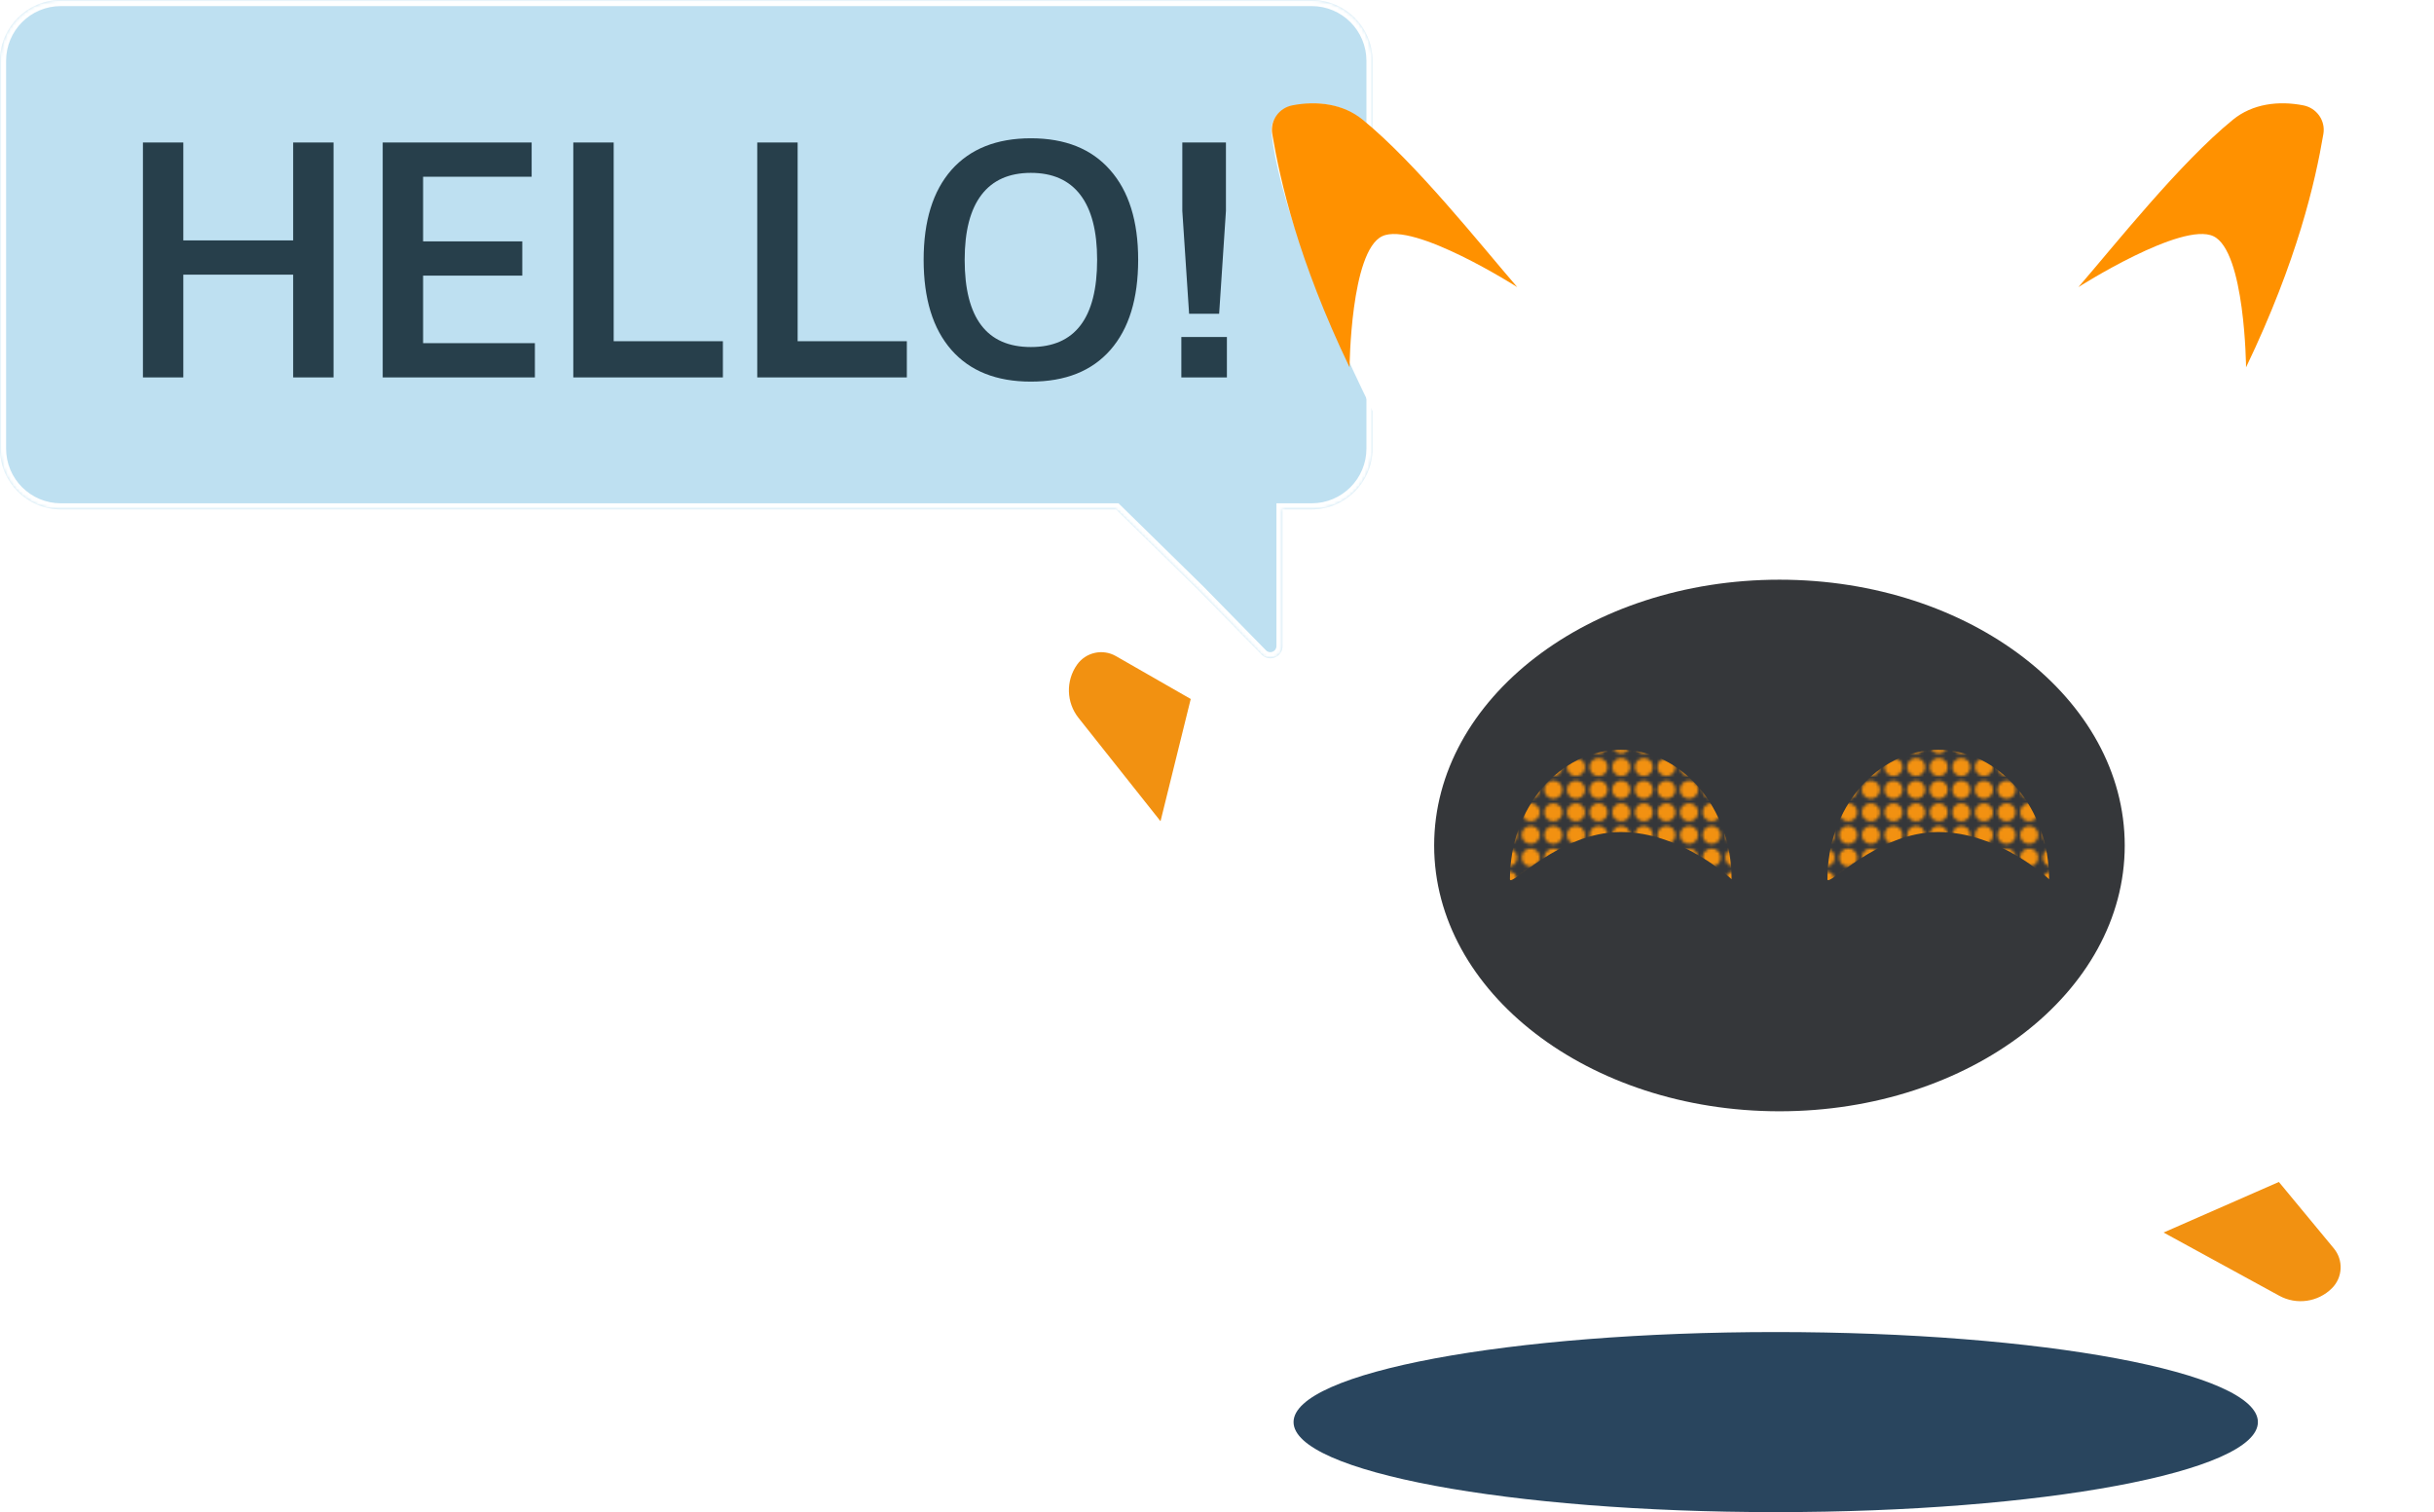 <svg width="800" height="497" viewBox="0 0 800 497" fill="none" xmlns="http://www.w3.org/2000/svg">
<path fill-rule="evenodd" clip-rule="evenodd" d="M431.118 0C442.164 0 451.118 8.954 451.118 20V147.423C451.118 158.469 442.164 167.423 431.118 167.423H421.532V212.354C421.532 215.937 417.184 217.713 414.676 215.155L394.174 194.239L366.815 167.423H20.004C8.958 167.423 0.004 158.469 0.004 147.423V20C0.004 8.954 8.958 0 20.004 0H431.118Z" fill="#BEE0F1"/>
<mask id="mask0_1992_118" style="mask-type:luminance" maskUnits="userSpaceOnUse" x="0" y="0" width="452" height="217">
<path fill-rule="evenodd" clip-rule="evenodd" d="M431.118 0C442.164 0 451.118 8.954 451.118 20V147.423C451.118 158.469 442.164 167.423 431.118 167.423H421.532V212.354C421.532 215.937 417.184 217.713 414.676 215.155L394.174 194.239L366.815 167.423H20.004C8.958 167.423 0.004 158.469 0.004 147.423V20C0.004 8.954 8.958 0 20.004 0H431.118Z" fill="white"/>
</mask>
<g mask="url(#mask0_1992_118)">
<path d="M421.532 167.423H419.532V165.423H421.532V167.423ZM394.174 194.239L395.574 192.81L395.588 192.824L395.602 192.839L394.174 194.239ZM366.815 167.423V165.423H367.632L368.215 165.995L366.815 167.423ZM449.118 20C449.118 10.059 441.059 2 431.118 2V-2C443.268 -2 453.118 7.85 453.118 20H449.118ZM449.118 147.423V20H453.118V147.423H449.118ZM431.118 165.423C441.059 165.423 449.118 157.364 449.118 147.423H453.118C453.118 159.573 443.268 169.423 431.118 169.423V165.423ZM421.532 165.423H431.118V169.423H421.532V165.423ZM419.532 212.354V167.423H423.532V212.354H419.532ZM416.104 213.754C417.358 215.034 419.532 214.146 419.532 212.354H423.532C423.532 217.729 417.01 220.393 413.247 216.555L416.104 213.754ZM395.602 192.839L416.104 213.754L413.247 216.555L392.745 195.639L395.602 192.839ZM368.215 165.995L395.574 192.81L392.774 195.667L365.415 168.851L368.215 165.995ZM20.004 165.423H366.815V169.423H20.004V165.423ZM2.004 147.423C2.004 157.364 10.063 165.423 20.004 165.423V169.423C7.854 169.423 -1.996 159.573 -1.996 147.423H2.004ZM2.004 20V147.423H-1.996V20H2.004ZM20.004 2C10.063 2 2.004 10.059 2.004 20H-1.996C-1.996 7.85 7.854 -2 20.004 -2V2ZM431.118 2H20.004V-2H431.118V2Z" fill="white"/>
</g>
<path d="M763.884 43.717C759.474 83.152 718.997 162.191 694.678 199.418L626.078 177.513C662.027 113.727 702.228 70.843 731.763 41.364C738.843 34.297 749.44 32.127 758.77 35.736C762.078 37.015 764.279 40.192 763.884 43.717Z" fill="white"/>
<path d="M763.642 44.023C760.983 59.696 755.185 85.339 738.227 120.736C738.227 120.736 737.91 82.624 727.523 77.65C717.137 72.675 683.117 94.366 683.117 94.366C695.012 80.629 716.348 53.647 733.933 39.33C740.366 34.092 748.922 33.037 757.063 34.633C761.435 35.489 764.388 39.631 763.642 44.023Z" fill="#FF9100"/>
<path d="M417.909 43.717C422.319 83.152 462.795 162.191 487.115 199.418L555.715 177.513C519.766 113.727 479.565 70.843 450.03 41.364C442.949 34.297 432.353 32.127 423.023 35.736C419.715 37.015 417.514 40.192 417.909 43.717Z" fill="white"/>
<path d="M418.158 44.023C420.817 59.696 426.615 85.339 443.573 120.736C443.573 120.736 443.89 82.624 454.277 77.65C464.663 72.675 498.683 94.366 498.683 94.366C486.788 80.629 465.452 53.647 447.867 39.33C441.433 34.092 432.878 33.037 424.737 34.633C420.365 35.489 417.412 39.631 418.158 44.023Z" fill="#FF9100"/>
<path d="M723.08 267.958C723.08 335.124 661.109 389.573 584.665 389.573C508.22 389.573 446.25 335.124 446.25 267.958C446.25 200.793 508.22 146.344 584.665 146.344C661.109 146.344 723.08 200.793 723.08 267.958Z" fill="white"/>
<path d="M584.863 365.253C647.541 365.253 698.351 326.141 698.351 277.893C698.351 229.646 647.541 190.533 584.863 190.533C522.185 190.533 471.375 229.646 471.375 277.893C471.375 326.141 522.185 365.253 584.863 365.253Z" fill="#35373A"/>
<g filter="url(#filter0_d_1992_118)">
<mask id="mask1_1992_118" style="mask-type:alpha" maskUnits="userSpaceOnUse" x="492" y="237" width="81" height="52">
<path d="M503.122 243.659C504.764 243.659 506.096 242.328 506.096 240.685C506.096 239.043 504.764 237.711 503.122 237.711C501.48 237.711 500.148 239.043 500.148 240.685C500.148 242.328 501.48 243.659 503.122 243.659Z" fill="#F29111"/>
<path d="M503.122 251.097C504.764 251.097 506.096 249.765 506.096 248.123C506.096 246.48 504.764 245.148 503.122 245.148C501.48 245.148 500.148 246.48 500.148 248.123C500.148 249.765 501.48 251.097 503.122 251.097Z" fill="#F29111"/>
<path d="M503.122 258.53C504.764 258.53 506.096 257.199 506.096 255.556C506.096 253.914 504.764 252.582 503.122 252.582C501.48 252.582 500.148 253.914 500.148 255.556C500.148 257.199 501.48 258.53 503.122 258.53Z" fill="#F29111"/>
<path d="M503.122 265.966C504.764 265.966 506.096 264.634 506.096 262.992C506.096 261.349 504.764 260.018 503.122 260.018C501.48 260.018 500.148 261.349 500.148 262.992C500.148 264.634 501.48 265.966 503.122 265.966Z" fill="#F29111"/>
<path d="M503.122 273.402C504.764 273.402 506.096 272.07 506.096 270.427C506.096 268.785 504.764 267.453 503.122 267.453C501.48 267.453 500.148 268.785 500.148 270.427C500.148 272.07 501.48 273.402 503.122 273.402Z" fill="#F29111"/>
<path d="M510.552 243.659C512.194 243.659 513.526 242.328 513.526 240.685C513.526 239.043 512.194 237.711 510.552 237.711C508.91 237.711 507.578 239.043 507.578 240.685C507.578 242.328 508.91 243.659 510.552 243.659Z" fill="#F29111"/>
<path d="M510.552 251.097C512.194 251.097 513.526 249.765 513.526 248.123C513.526 246.48 512.194 245.148 510.552 245.148C508.91 245.148 507.578 246.48 507.578 248.123C507.578 249.765 508.91 251.097 510.552 251.097Z" fill="#F29111"/>
<path d="M510.552 258.53C512.194 258.53 513.526 257.199 513.526 255.556C513.526 253.914 512.194 252.582 510.552 252.582C508.91 252.582 507.578 253.914 507.578 255.556C507.578 257.199 508.91 258.53 510.552 258.53Z" fill="#F29111"/>
<path d="M510.552 265.966C512.194 265.966 513.526 264.634 513.526 262.992C513.526 261.349 512.194 260.018 510.552 260.018C508.91 260.018 507.578 261.349 507.578 262.992C507.578 264.634 508.91 265.966 510.552 265.966Z" fill="#F29111"/>
<path d="M510.552 273.402C512.194 273.402 513.526 272.07 513.526 270.427C513.526 268.785 512.194 267.453 510.552 267.453C508.91 267.453 507.578 268.785 507.578 270.427C507.578 272.07 508.91 273.402 510.552 273.402Z" fill="#F29111"/>
<path d="M495.685 243.659C497.327 243.659 498.658 242.328 498.658 240.685C498.658 239.043 497.327 237.711 495.685 237.711C494.042 237.711 492.711 239.043 492.711 240.685C492.711 242.328 494.042 243.659 495.685 243.659Z" fill="#F29111"/>
<path d="M495.685 251.097C497.327 251.097 498.658 249.765 498.658 248.123C498.658 246.48 497.327 245.148 495.685 245.148C494.042 245.148 492.711 246.48 492.711 248.123C492.711 249.765 494.042 251.097 495.685 251.097Z" fill="#F29111"/>
<path d="M495.685 258.53C497.327 258.53 498.658 257.199 498.658 255.556C498.658 253.914 497.327 252.582 495.685 252.582C494.042 252.582 492.711 253.914 492.711 255.556C492.711 257.199 494.042 258.53 495.685 258.53Z" fill="#F29111"/>
<path d="M495.685 265.966C497.327 265.966 498.658 264.634 498.658 262.992C498.658 261.349 497.327 260.018 495.685 260.018C494.042 260.018 492.711 261.349 492.711 262.992C492.711 264.634 494.042 265.966 495.685 265.966Z" fill="#F29111"/>
<path d="M495.685 273.402C497.327 273.402 498.658 272.07 498.658 270.427C498.658 268.785 497.327 267.453 495.685 267.453C494.042 267.453 492.711 268.785 492.711 270.427C492.711 272.07 494.042 273.402 495.685 273.402Z" fill="#F29111"/>
<path d="M517.989 243.659C519.632 243.659 520.963 242.328 520.963 240.685C520.963 239.043 519.632 237.711 517.989 237.711C516.347 237.711 515.016 239.043 515.016 240.685C515.016 242.328 516.347 243.659 517.989 243.659Z" fill="#F29111"/>
<path d="M517.989 251.097C519.632 251.097 520.963 249.765 520.963 248.123C520.963 246.48 519.632 245.148 517.989 245.148C516.347 245.148 515.016 246.48 515.016 248.123C515.016 249.765 516.347 251.097 517.989 251.097Z" fill="#F29111"/>
<path d="M517.989 258.53C519.632 258.53 520.963 257.199 520.963 255.556C520.963 253.914 519.632 252.582 517.989 252.582C516.347 252.582 515.016 253.914 515.016 255.556C515.016 257.199 516.347 258.53 517.989 258.53Z" fill="#F29111"/>
<path d="M517.989 265.966C519.632 265.966 520.963 264.634 520.963 262.992C520.963 261.349 519.632 260.018 517.989 260.018C516.347 260.018 515.016 261.349 515.016 262.992C515.016 264.634 516.347 265.966 517.989 265.966Z" fill="#F29111"/>
<path d="M517.989 273.402C519.632 273.402 520.963 272.07 520.963 270.427C520.963 268.785 519.632 267.453 517.989 267.453C516.347 267.453 515.016 268.785 515.016 270.427C515.016 272.07 516.347 273.402 517.989 273.402Z" fill="#F29111"/>
<path d="M532.857 243.659C534.499 243.659 535.83 242.328 535.83 240.685C535.83 239.043 534.499 237.711 532.857 237.711C531.214 237.711 529.883 239.043 529.883 240.685C529.883 242.328 531.214 243.659 532.857 243.659Z" fill="#F29111"/>
<path d="M532.857 251.097C534.499 251.097 535.83 249.765 535.83 248.123C535.83 246.48 534.499 245.148 532.857 245.148C531.214 245.148 529.883 246.48 529.883 248.123C529.883 249.765 531.214 251.097 532.857 251.097Z" fill="#F29111"/>
<path d="M532.857 258.53C534.499 258.53 535.83 257.199 535.83 255.556C535.83 253.914 534.499 252.582 532.857 252.582C531.214 252.582 529.883 253.914 529.883 255.556C529.883 257.199 531.214 258.53 532.857 258.53Z" fill="#F29111"/>
<path d="M532.857 265.966C534.499 265.966 535.83 264.634 535.83 262.992C535.83 261.349 534.499 260.018 532.857 260.018C531.214 260.018 529.883 261.349 529.883 262.992C529.883 264.634 531.214 265.966 532.857 265.966Z" fill="#F29111"/>
<path d="M532.857 273.402C534.499 273.402 535.83 272.07 535.83 270.427C535.83 268.785 534.499 267.453 532.857 267.453C531.214 267.453 529.883 268.785 529.883 270.427C529.883 272.07 531.214 273.402 532.857 273.402Z" fill="#F29111"/>
<path d="M555.161 243.659C556.804 243.659 558.135 242.328 558.135 240.685C558.135 239.043 556.804 237.711 555.161 237.711C553.519 237.711 552.188 239.043 552.188 240.685C552.188 242.328 553.519 243.659 555.161 243.659Z" fill="#F29111"/>
<path d="M555.161 251.097C556.804 251.097 558.135 249.765 558.135 248.123C558.135 246.48 556.804 245.148 555.161 245.148C553.519 245.148 552.188 246.48 552.188 248.123C552.188 249.765 553.519 251.097 555.161 251.097Z" fill="#F29111"/>
<path d="M555.161 258.53C556.804 258.53 558.135 257.199 558.135 255.556C558.135 253.914 556.804 252.582 555.161 252.582C553.519 252.582 552.188 253.914 552.188 255.556C552.188 257.199 553.519 258.53 555.161 258.53Z" fill="#F29111"/>
<path d="M555.161 265.966C556.804 265.966 558.135 264.634 558.135 262.992C558.135 261.349 556.804 260.018 555.161 260.018C553.519 260.018 552.188 261.349 552.188 262.992C552.188 264.634 553.519 265.966 555.161 265.966Z" fill="#F29111"/>
<path d="M555.161 273.402C556.804 273.402 558.135 272.07 558.135 270.427C558.135 268.785 556.804 267.453 555.161 267.453C553.519 267.453 552.188 268.785 552.188 270.427C552.188 272.07 553.519 273.402 555.161 273.402Z" fill="#F29111"/>
<path d="M540.294 243.659C541.936 243.659 543.268 242.328 543.268 240.685C543.268 239.043 541.936 237.711 540.294 237.711C538.652 237.711 537.32 239.043 537.32 240.685C537.32 242.328 538.652 243.659 540.294 243.659Z" fill="#F29111"/>
<path d="M540.294 251.097C541.936 251.097 543.268 249.765 543.268 248.123C543.268 246.48 541.936 245.148 540.294 245.148C538.652 245.148 537.32 246.48 537.32 248.123C537.32 249.765 538.652 251.097 540.294 251.097Z" fill="#F29111"/>
<path d="M540.294 258.53C541.936 258.53 543.268 257.199 543.268 255.556C543.268 253.914 541.936 252.582 540.294 252.582C538.652 252.582 537.32 253.914 537.32 255.556C537.32 257.199 538.652 258.53 540.294 258.53Z" fill="#F29111"/>
<path d="M540.294 265.966C541.936 265.966 543.268 264.634 543.268 262.992C543.268 261.349 541.936 260.018 540.294 260.018C538.652 260.018 537.32 261.349 537.32 262.992C537.32 264.634 538.652 265.966 540.294 265.966Z" fill="#F29111"/>
<path d="M540.294 273.402C541.936 273.402 543.268 272.07 543.268 270.427C543.268 268.785 541.936 267.453 540.294 267.453C538.652 267.453 537.32 268.785 537.32 270.427C537.32 272.07 538.652 273.402 540.294 273.402Z" fill="#F29111"/>
<path d="M562.591 243.659C564.233 243.659 565.565 242.328 565.565 240.685C565.565 239.043 564.233 237.711 562.591 237.711C560.949 237.711 559.617 239.043 559.617 240.685C559.617 242.328 560.949 243.659 562.591 243.659Z" fill="#F29111"/>
<path d="M562.591 251.097C564.233 251.097 565.565 249.765 565.565 248.123C565.565 246.48 564.233 245.148 562.591 245.148C560.949 245.148 559.617 246.48 559.617 248.123C559.617 249.765 560.949 251.097 562.591 251.097Z" fill="#F29111"/>
<path d="M562.591 258.53C564.233 258.53 565.565 257.199 565.565 255.556C565.565 253.914 564.233 252.582 562.591 252.582C560.949 252.582 559.617 253.914 559.617 255.556C559.617 257.199 560.949 258.53 562.591 258.53Z" fill="#F29111"/>
<path d="M562.591 265.966C564.233 265.966 565.565 264.634 565.565 262.992C565.565 261.349 564.233 260.018 562.591 260.018C560.949 260.018 559.617 261.349 559.617 262.992C559.617 264.634 560.949 265.966 562.591 265.966Z" fill="#F29111"/>
<path d="M562.591 273.402C564.233 273.402 565.565 272.07 565.565 270.427C565.565 268.785 564.233 267.453 562.591 267.453C560.949 267.453 559.617 268.785 559.617 270.427C559.617 272.07 560.949 273.402 562.591 273.402Z" fill="#F29111"/>
<path d="M525.419 243.659C527.061 243.659 528.393 242.328 528.393 240.685C528.393 239.043 527.061 237.711 525.419 237.711C523.777 237.711 522.445 239.043 522.445 240.685C522.445 242.328 523.777 243.659 525.419 243.659Z" fill="#F29111"/>
<path d="M525.419 251.097C527.061 251.097 528.393 249.765 528.393 248.123C528.393 246.48 527.061 245.148 525.419 245.148C523.777 245.148 522.445 246.48 522.445 248.123C522.445 249.765 523.777 251.097 525.419 251.097Z" fill="#F29111"/>
<path d="M525.419 258.53C527.061 258.53 528.393 257.199 528.393 255.556C528.393 253.914 527.061 252.582 525.419 252.582C523.777 252.582 522.445 253.914 522.445 255.556C522.445 257.199 523.777 258.53 525.419 258.53Z" fill="#F29111"/>
<path d="M525.419 265.966C527.061 265.966 528.393 264.634 528.393 262.992C528.393 261.349 527.061 260.018 525.419 260.018C523.777 260.018 522.445 261.349 522.445 262.992C522.445 264.634 523.777 265.966 525.419 265.966Z" fill="#F29111"/>
<path d="M525.419 273.402C527.061 273.402 528.393 272.07 528.393 270.427C528.393 268.785 527.061 267.453 525.419 267.453C523.777 267.453 522.445 268.785 522.445 270.427C522.445 272.07 523.777 273.402 525.419 273.402Z" fill="#F29111"/>
<path d="M547.724 243.659C549.366 243.659 550.697 242.328 550.697 240.685C550.697 239.043 549.366 237.711 547.724 237.711C546.081 237.711 544.75 239.043 544.75 240.685C544.75 242.328 546.081 243.659 547.724 243.659Z" fill="#F29111"/>
<path d="M547.724 251.097C549.366 251.097 550.697 249.765 550.697 248.123C550.697 246.48 549.366 245.148 547.724 245.148C546.081 245.148 544.75 246.48 544.75 248.123C544.75 249.765 546.081 251.097 547.724 251.097Z" fill="#F29111"/>
<path d="M547.724 258.53C549.366 258.53 550.697 257.199 550.697 255.556C550.697 253.914 549.366 252.582 547.724 252.582C546.081 252.582 544.75 253.914 544.75 255.556C544.75 257.199 546.081 258.53 547.724 258.53Z" fill="#F29111"/>
<path d="M547.724 265.966C549.366 265.966 550.697 264.634 550.697 262.992C550.697 261.349 549.366 260.018 547.724 260.018C546.081 260.018 544.75 261.349 544.75 262.992C544.75 264.634 546.081 265.966 547.724 265.966Z" fill="#F29111"/>
<path d="M547.724 273.402C549.366 273.402 550.697 272.07 550.697 270.427C550.697 268.785 549.366 267.453 547.724 267.453C546.081 267.453 544.75 268.785 544.75 270.427C544.75 272.07 546.081 273.402 547.724 273.402Z" fill="#F29111"/>
<path d="M570.028 243.659C571.671 243.659 573.002 242.328 573.002 240.685C573.002 239.043 571.671 237.711 570.028 237.711C568.386 237.711 567.055 239.043 567.055 240.685C567.055 242.328 568.386 243.659 570.028 243.659Z" fill="#F29111"/>
<path d="M570.028 251.097C571.671 251.097 573.002 249.765 573.002 248.123C573.002 246.48 571.671 245.148 570.028 245.148C568.386 245.148 567.055 246.48 567.055 248.123C567.055 249.765 568.386 251.097 570.028 251.097Z" fill="#F29111"/>
<path d="M570.028 258.53C571.671 258.53 573.002 257.199 573.002 255.556C573.002 253.914 571.671 252.582 570.028 252.582C568.386 252.582 567.055 253.914 567.055 255.556C567.055 257.199 568.386 258.53 570.028 258.53Z" fill="#F29111"/>
<path d="M570.028 265.966C571.671 265.966 573.002 264.634 573.002 262.992C573.002 261.349 571.671 260.018 570.028 260.018C568.386 260.018 567.055 261.349 567.055 262.992C567.055 264.634 568.386 265.966 570.028 265.966Z" fill="#F29111"/>
<path d="M570.028 273.402C571.671 273.402 573.002 272.07 573.002 270.427C573.002 268.785 571.671 267.453 570.028 267.453C568.386 267.453 567.055 268.785 567.055 270.427C567.055 272.07 568.386 273.402 570.028 273.402Z" fill="#F29111"/>
<path d="M503.122 280.837C504.764 280.837 506.096 279.505 506.096 277.863C506.096 276.22 504.764 274.889 503.122 274.889C501.48 274.889 500.148 276.22 500.148 277.863C500.148 279.505 501.48 280.837 503.122 280.837Z" fill="#F29111"/>
<path d="M503.122 288.275C504.764 288.275 506.096 286.943 506.096 285.3C506.096 283.658 504.764 282.326 503.122 282.326C501.48 282.326 500.148 283.658 500.148 285.3C500.148 286.943 501.48 288.275 503.122 288.275Z" fill="#F29111"/>
<path d="M510.552 280.837C512.194 280.837 513.526 279.505 513.526 277.863C513.526 276.22 512.194 274.889 510.552 274.889C508.91 274.889 507.578 276.22 507.578 277.863C507.578 279.505 508.91 280.837 510.552 280.837Z" fill="#F29111"/>
<path d="M510.552 288.275C512.194 288.275 513.526 286.943 513.526 285.3C513.526 283.658 512.194 282.326 510.552 282.326C508.91 282.326 507.578 283.658 507.578 285.3C507.578 286.943 508.91 288.275 510.552 288.275Z" fill="#F29111"/>
<path d="M495.685 280.837C497.327 280.837 498.658 279.505 498.658 277.863C498.658 276.22 497.327 274.889 495.685 274.889C494.042 274.889 492.711 276.22 492.711 277.863C492.711 279.505 494.042 280.837 495.685 280.837Z" fill="#F29111"/>
<path d="M495.685 288.275C497.327 288.275 498.658 286.943 498.658 285.3C498.658 283.658 497.327 282.326 495.685 282.326C494.042 282.326 492.711 283.658 492.711 285.3C492.711 286.943 494.042 288.275 495.685 288.275Z" fill="#F29111"/>
<path d="M517.989 280.837C519.632 280.837 520.963 279.505 520.963 277.863C520.963 276.22 519.632 274.889 517.989 274.889C516.347 274.889 515.016 276.22 515.016 277.863C515.016 279.505 516.347 280.837 517.989 280.837Z" fill="#F29111"/>
<path d="M517.989 288.275C519.632 288.275 520.963 286.943 520.963 285.3C520.963 283.658 519.632 282.326 517.989 282.326C516.347 282.326 515.016 283.658 515.016 285.3C515.016 286.943 516.347 288.275 517.989 288.275Z" fill="#F29111"/>
<path d="M532.857 280.837C534.499 280.837 535.83 279.505 535.83 277.863C535.83 276.22 534.499 274.889 532.857 274.889C531.214 274.889 529.883 276.22 529.883 277.863C529.883 279.505 531.214 280.837 532.857 280.837Z" fill="#F29111"/>
<path d="M532.857 288.275C534.499 288.275 535.83 286.943 535.83 285.3C535.83 283.658 534.499 282.326 532.857 282.326C531.214 282.326 529.883 283.658 529.883 285.3C529.883 286.943 531.214 288.275 532.857 288.275Z" fill="#F29111"/>
<path d="M555.161 280.837C556.804 280.837 558.135 279.505 558.135 277.863C558.135 276.22 556.804 274.889 555.161 274.889C553.519 274.889 552.188 276.22 552.188 277.863C552.188 279.505 553.519 280.837 555.161 280.837Z" fill="#F29111"/>
<path d="M555.161 288.275C556.804 288.275 558.135 286.943 558.135 285.3C558.135 283.658 556.804 282.326 555.161 282.326C553.519 282.326 552.188 283.658 552.188 285.3C552.188 286.943 553.519 288.275 555.161 288.275Z" fill="#F29111"/>
<path d="M540.294 280.837C541.936 280.837 543.268 279.505 543.268 277.863C543.268 276.22 541.936 274.889 540.294 274.889C538.652 274.889 537.32 276.22 537.32 277.863C537.32 279.505 538.652 280.837 540.294 280.837Z" fill="#F29111"/>
<path d="M540.294 288.275C541.936 288.275 543.268 286.943 543.268 285.3C543.268 283.658 541.936 282.326 540.294 282.326C538.652 282.326 537.32 283.658 537.32 285.3C537.32 286.943 538.652 288.275 540.294 288.275Z" fill="#F29111"/>
<path d="M562.591 280.837C564.233 280.837 565.565 279.505 565.565 277.863C565.565 276.22 564.233 274.889 562.591 274.889C560.949 274.889 559.617 276.22 559.617 277.863C559.617 279.505 560.949 280.837 562.591 280.837Z" fill="#F29111"/>
<path d="M562.591 288.275C564.233 288.275 565.565 286.943 565.565 285.3C565.565 283.658 564.233 282.326 562.591 282.326C560.949 282.326 559.617 283.658 559.617 285.3C559.617 286.943 560.949 288.275 562.591 288.275Z" fill="#F29111"/>
<path d="M525.419 280.837C527.061 280.837 528.393 279.505 528.393 277.863C528.393 276.22 527.061 274.889 525.419 274.889C523.777 274.889 522.445 276.22 522.445 277.863C522.445 279.505 523.777 280.837 525.419 280.837Z" fill="#F29111"/>
<path d="M525.419 288.275C527.061 288.275 528.393 286.943 528.393 285.3C528.393 283.658 527.061 282.326 525.419 282.326C523.777 282.326 522.445 283.658 522.445 285.3C522.445 286.943 523.777 288.275 525.419 288.275Z" fill="#F29111"/>
<path d="M547.724 280.837C549.366 280.837 550.697 279.505 550.697 277.863C550.697 276.22 549.366 274.889 547.724 274.889C546.081 274.889 544.75 276.22 544.75 277.863C544.75 279.505 546.081 280.837 547.724 280.837Z" fill="#F29111"/>
<path d="M547.724 288.275C549.366 288.275 550.697 286.943 550.697 285.3C550.697 283.658 549.366 282.326 547.724 282.326C546.081 282.326 544.75 283.658 544.75 285.3C544.75 286.943 546.081 288.275 547.724 288.275Z" fill="#F29111"/>
<path d="M570.028 280.837C571.671 280.837 573.002 279.505 573.002 277.863C573.002 276.22 571.671 274.889 570.028 274.889C568.386 274.889 567.055 276.22 567.055 277.863C567.055 279.505 568.386 280.837 570.028 280.837Z" fill="#F29111"/>
<path d="M570.028 288.275C571.671 288.275 573.002 286.943 573.002 285.3C573.002 283.658 571.671 282.326 570.028 282.326C568.386 282.326 567.055 283.658 567.055 285.3C567.055 286.943 568.386 288.275 570.028 288.275Z" fill="#F29111"/>
</mask>
<g mask="url(#mask1_1992_118)">
<path d="M569.137 284.987C569.137 284.987 552.828 269.469 532.709 269.469C512.591 269.469 496.281 287.889 496.281 284.987C496.281 261.505 512.591 242.469 532.709 242.469C552.828 242.469 569.137 261.505 569.137 284.987Z" fill="#F29111"/>
</g>
</g>
<g filter="url(#filter1_d_1992_118)">
<mask id="mask2_1992_118" style="mask-type:alpha" maskUnits="userSpaceOnUse" x="597" y="237" width="81" height="52">
<path d="M607.482 243.659C609.124 243.659 610.455 242.328 610.455 240.685C610.455 239.043 609.124 237.711 607.482 237.711C605.839 237.711 604.508 239.043 604.508 240.685C604.508 242.328 605.839 243.659 607.482 243.659Z" fill="#F29111"/>
<path d="M607.482 251.097C609.124 251.097 610.455 249.765 610.455 248.123C610.455 246.48 609.124 245.148 607.482 245.148C605.839 245.148 604.508 246.48 604.508 248.123C604.508 249.765 605.839 251.097 607.482 251.097Z" fill="#F29111"/>
<path d="M607.482 258.53C609.124 258.53 610.455 257.199 610.455 255.556C610.455 253.914 609.124 252.582 607.482 252.582C605.839 252.582 604.508 253.914 604.508 255.556C604.508 257.199 605.839 258.53 607.482 258.53Z" fill="#F29111"/>
<path d="M607.482 265.966C609.124 265.966 610.455 264.634 610.455 262.992C610.455 261.349 609.124 260.018 607.482 260.018C605.839 260.018 604.508 261.349 604.508 262.992C604.508 264.634 605.839 265.966 607.482 265.966Z" fill="#F29111"/>
<path d="M607.482 273.402C609.124 273.402 610.455 272.07 610.455 270.427C610.455 268.785 609.124 267.453 607.482 267.453C605.839 267.453 604.508 268.785 604.508 270.427C604.508 272.07 605.839 273.402 607.482 273.402Z" fill="#F29111"/>
<path d="M614.911 243.659C616.554 243.659 617.885 242.328 617.885 240.685C617.885 239.043 616.554 237.711 614.911 237.711C613.269 237.711 611.938 239.043 611.938 240.685C611.938 242.328 613.269 243.659 614.911 243.659Z" fill="#F29111"/>
<path d="M614.911 251.097C616.554 251.097 617.885 249.765 617.885 248.123C617.885 246.48 616.554 245.148 614.911 245.148C613.269 245.148 611.938 246.48 611.938 248.123C611.938 249.765 613.269 251.097 614.911 251.097Z" fill="#F29111"/>
<path d="M614.911 258.53C616.554 258.53 617.885 257.199 617.885 255.556C617.885 253.914 616.554 252.582 614.911 252.582C613.269 252.582 611.938 253.914 611.938 255.556C611.938 257.199 613.269 258.53 614.911 258.53Z" fill="#F29111"/>
<path d="M614.911 265.966C616.554 265.966 617.885 264.634 617.885 262.992C617.885 261.349 616.554 260.018 614.911 260.018C613.269 260.018 611.938 261.349 611.938 262.992C611.938 264.634 613.269 265.966 614.911 265.966Z" fill="#F29111"/>
<path d="M614.911 273.402C616.554 273.402 617.885 272.07 617.885 270.427C617.885 268.785 616.554 267.453 614.911 267.453C613.269 267.453 611.938 268.785 611.938 270.427C611.938 272.07 613.269 273.402 614.911 273.402Z" fill="#F29111"/>
<path d="M600.044 243.659C601.686 243.659 603.018 242.328 603.018 240.685C603.018 239.043 601.686 237.711 600.044 237.711C598.402 237.711 597.07 239.043 597.07 240.685C597.07 242.328 598.402 243.659 600.044 243.659Z" fill="#F29111"/>
<path d="M600.044 251.097C601.686 251.097 603.018 249.765 603.018 248.123C603.018 246.48 601.686 245.148 600.044 245.148C598.402 245.148 597.07 246.48 597.07 248.123C597.07 249.765 598.402 251.097 600.044 251.097Z" fill="#F29111"/>
<path d="M600.044 258.53C601.686 258.53 603.018 257.199 603.018 255.556C603.018 253.914 601.686 252.582 600.044 252.582C598.402 252.582 597.07 253.914 597.07 255.556C597.07 257.199 598.402 258.53 600.044 258.53Z" fill="#F29111"/>
<path d="M600.044 265.966C601.686 265.966 603.018 264.634 603.018 262.992C603.018 261.349 601.686 260.018 600.044 260.018C598.402 260.018 597.07 261.349 597.07 262.992C597.07 264.634 598.402 265.966 600.044 265.966Z" fill="#F29111"/>
<path d="M600.044 273.402C601.686 273.402 603.018 272.07 603.018 270.427C603.018 268.785 601.686 267.453 600.044 267.453C598.402 267.453 597.07 268.785 597.07 270.427C597.07 272.07 598.402 273.402 600.044 273.402Z" fill="#F29111"/>
<path d="M622.349 243.659C623.991 243.659 625.322 242.328 625.322 240.685C625.322 239.043 623.991 237.711 622.349 237.711C620.706 237.711 619.375 239.043 619.375 240.685C619.375 242.328 620.706 243.659 622.349 243.659Z" fill="#F29111"/>
<path d="M622.349 251.097C623.991 251.097 625.322 249.765 625.322 248.123C625.322 246.48 623.991 245.148 622.349 245.148C620.706 245.148 619.375 246.48 619.375 248.123C619.375 249.765 620.706 251.097 622.349 251.097Z" fill="#F29111"/>
<path d="M622.349 258.53C623.991 258.53 625.322 257.199 625.322 255.556C625.322 253.914 623.991 252.582 622.349 252.582C620.706 252.582 619.375 253.914 619.375 255.556C619.375 257.199 620.706 258.53 622.349 258.53Z" fill="#F29111"/>
<path d="M622.349 265.966C623.991 265.966 625.322 264.634 625.322 262.992C625.322 261.349 623.991 260.018 622.349 260.018C620.706 260.018 619.375 261.349 619.375 262.992C619.375 264.634 620.706 265.966 622.349 265.966Z" fill="#F29111"/>
<path d="M622.349 273.402C623.991 273.402 625.322 272.07 625.322 270.427C625.322 268.785 623.991 267.453 622.349 267.453C620.706 267.453 619.375 268.785 619.375 270.427C619.375 272.07 620.706 273.402 622.349 273.402Z" fill="#F29111"/>
<path d="M637.216 243.659C638.858 243.659 640.19 242.328 640.19 240.685C640.19 239.043 638.858 237.711 637.216 237.711C635.574 237.711 634.242 239.043 634.242 240.685C634.242 242.328 635.574 243.659 637.216 243.659Z" fill="#F29111"/>
<path d="M637.216 251.097C638.858 251.097 640.19 249.765 640.19 248.123C640.19 246.48 638.858 245.148 637.216 245.148C635.574 245.148 634.242 246.48 634.242 248.123C634.242 249.765 635.574 251.097 637.216 251.097Z" fill="#F29111"/>
<path d="M637.216 258.53C638.858 258.53 640.19 257.199 640.19 255.556C640.19 253.914 638.858 252.582 637.216 252.582C635.574 252.582 634.242 253.914 634.242 255.556C634.242 257.199 635.574 258.53 637.216 258.53Z" fill="#F29111"/>
<path d="M637.216 265.966C638.858 265.966 640.19 264.634 640.19 262.992C640.19 261.349 638.858 260.018 637.216 260.018C635.574 260.018 634.242 261.349 634.242 262.992C634.242 264.634 635.574 265.966 637.216 265.966Z" fill="#F29111"/>
<path d="M637.216 273.402C638.858 273.402 640.19 272.07 640.19 270.427C640.19 268.785 638.858 267.453 637.216 267.453C635.574 267.453 634.242 268.785 634.242 270.427C634.242 272.07 635.574 273.402 637.216 273.402Z" fill="#F29111"/>
<path d="M659.521 243.659C661.163 243.659 662.494 242.328 662.494 240.685C662.494 239.043 661.163 237.711 659.521 237.711C657.878 237.711 656.547 239.043 656.547 240.685C656.547 242.328 657.878 243.659 659.521 243.659Z" fill="#F29111"/>
<path d="M659.521 251.097C661.163 251.097 662.494 249.765 662.494 248.123C662.494 246.48 661.163 245.148 659.521 245.148C657.878 245.148 656.547 246.48 656.547 248.123C656.547 249.765 657.878 251.097 659.521 251.097Z" fill="#F29111"/>
<path d="M659.521 258.53C661.163 258.53 662.494 257.199 662.494 255.556C662.494 253.914 661.163 252.582 659.521 252.582C657.878 252.582 656.547 253.914 656.547 255.556C656.547 257.199 657.878 258.53 659.521 258.53Z" fill="#F29111"/>
<path d="M659.521 265.966C661.163 265.966 662.494 264.634 662.494 262.992C662.494 261.349 661.163 260.018 659.521 260.018C657.878 260.018 656.547 261.349 656.547 262.992C656.547 264.634 657.878 265.966 659.521 265.966Z" fill="#F29111"/>
<path d="M659.521 273.402C661.163 273.402 662.494 272.07 662.494 270.427C662.494 268.785 661.163 267.453 659.521 267.453C657.878 267.453 656.547 268.785 656.547 270.427C656.547 272.07 657.878 273.402 659.521 273.402Z" fill="#F29111"/>
<path d="M644.646 243.659C646.288 243.659 647.619 242.328 647.619 240.685C647.619 239.043 646.288 237.711 644.646 237.711C643.003 237.711 641.672 239.043 641.672 240.685C641.672 242.328 643.003 243.659 644.646 243.659Z" fill="#F29111"/>
<path d="M644.646 251.097C646.288 251.097 647.619 249.765 647.619 248.123C647.619 246.48 646.288 245.148 644.646 245.148C643.003 245.148 641.672 246.48 641.672 248.123C641.672 249.765 643.003 251.097 644.646 251.097Z" fill="#F29111"/>
<path d="M644.646 258.53C646.288 258.53 647.619 257.199 647.619 255.556C647.619 253.914 646.288 252.582 644.646 252.582C643.003 252.582 641.672 253.914 641.672 255.556C641.672 257.199 643.003 258.53 644.646 258.53Z" fill="#F29111"/>
<path d="M644.646 265.966C646.288 265.966 647.619 264.634 647.619 262.992C647.619 261.349 646.288 260.018 644.646 260.018C643.003 260.018 641.672 261.349 641.672 262.992C641.672 264.634 643.003 265.966 644.646 265.966Z" fill="#F29111"/>
<path d="M644.646 273.402C646.288 273.402 647.619 272.07 647.619 270.427C647.619 268.785 646.288 267.453 644.646 267.453C643.003 267.453 641.672 268.785 641.672 270.427C641.672 272.07 643.003 273.402 644.646 273.402Z" fill="#F29111"/>
<path d="M666.95 243.659C668.593 243.659 669.924 242.328 669.924 240.685C669.924 239.043 668.593 237.711 666.95 237.711C665.308 237.711 663.977 239.043 663.977 240.685C663.977 242.328 665.308 243.659 666.95 243.659Z" fill="#F29111"/>
<path d="M666.95 251.097C668.593 251.097 669.924 249.765 669.924 248.123C669.924 246.48 668.593 245.148 666.95 245.148C665.308 245.148 663.977 246.48 663.977 248.123C663.977 249.765 665.308 251.097 666.95 251.097Z" fill="#F29111"/>
<path d="M666.95 258.53C668.593 258.53 669.924 257.199 669.924 255.556C669.924 253.914 668.593 252.582 666.95 252.582C665.308 252.582 663.977 253.914 663.977 255.556C663.977 257.199 665.308 258.53 666.95 258.53Z" fill="#F29111"/>
<path d="M666.95 265.966C668.593 265.966 669.924 264.634 669.924 262.992C669.924 261.349 668.593 260.018 666.95 260.018C665.308 260.018 663.977 261.349 663.977 262.992C663.977 264.634 665.308 265.966 666.95 265.966Z" fill="#F29111"/>
<path d="M666.95 273.402C668.593 273.402 669.924 272.07 669.924 270.427C669.924 268.785 668.593 267.453 666.95 267.453C665.308 267.453 663.977 268.785 663.977 270.427C663.977 272.07 665.308 273.402 666.95 273.402Z" fill="#F29111"/>
<path d="M629.778 243.659C631.421 243.659 632.752 242.328 632.752 240.685C632.752 239.043 631.421 237.711 629.778 237.711C628.136 237.711 626.805 239.043 626.805 240.685C626.805 242.328 628.136 243.659 629.778 243.659Z" fill="#F29111"/>
<path d="M629.778 251.097C631.421 251.097 632.752 249.765 632.752 248.123C632.752 246.48 631.421 245.148 629.778 245.148C628.136 245.148 626.805 246.48 626.805 248.123C626.805 249.765 628.136 251.097 629.778 251.097Z" fill="#F29111"/>
<path d="M629.778 258.53C631.421 258.53 632.752 257.199 632.752 255.556C632.752 253.914 631.421 252.582 629.778 252.582C628.136 252.582 626.805 253.914 626.805 255.556C626.805 257.199 628.136 258.53 629.778 258.53Z" fill="#F29111"/>
<path d="M629.778 265.966C631.421 265.966 632.752 264.634 632.752 262.992C632.752 261.349 631.421 260.018 629.778 260.018C628.136 260.018 626.805 261.349 626.805 262.992C626.805 264.634 628.136 265.966 629.778 265.966Z" fill="#F29111"/>
<path d="M629.778 273.402C631.421 273.402 632.752 272.07 632.752 270.427C632.752 268.785 631.421 267.453 629.778 267.453C628.136 267.453 626.805 268.785 626.805 270.427C626.805 272.07 628.136 273.402 629.778 273.402Z" fill="#F29111"/>
<path d="M652.083 243.659C653.725 243.659 655.057 242.328 655.057 240.685C655.057 239.043 653.725 237.711 652.083 237.711C650.441 237.711 649.109 239.043 649.109 240.685C649.109 242.328 650.441 243.659 652.083 243.659Z" fill="#F29111"/>
<path d="M652.083 251.097C653.725 251.097 655.057 249.765 655.057 248.123C655.057 246.48 653.725 245.148 652.083 245.148C650.441 245.148 649.109 246.48 649.109 248.123C649.109 249.765 650.441 251.097 652.083 251.097Z" fill="#F29111"/>
<path d="M652.083 258.53C653.725 258.53 655.057 257.199 655.057 255.556C655.057 253.914 653.725 252.582 652.083 252.582C650.441 252.582 649.109 253.914 649.109 255.556C649.109 257.199 650.441 258.53 652.083 258.53Z" fill="#F29111"/>
<path d="M652.083 265.966C653.725 265.966 655.057 264.634 655.057 262.992C655.057 261.349 653.725 260.018 652.083 260.018C650.441 260.018 649.109 261.349 649.109 262.992C649.109 264.634 650.441 265.966 652.083 265.966Z" fill="#F29111"/>
<path d="M652.083 273.402C653.725 273.402 655.057 272.07 655.057 270.427C655.057 268.785 653.725 267.453 652.083 267.453C650.441 267.453 649.109 268.785 649.109 270.427C649.109 272.07 650.441 273.402 652.083 273.402Z" fill="#F29111"/>
<path d="M674.388 243.659C676.03 243.659 677.361 242.328 677.361 240.685C677.361 239.043 676.03 237.711 674.388 237.711C672.745 237.711 671.414 239.043 671.414 240.685C671.414 242.328 672.745 243.659 674.388 243.659Z" fill="#F29111"/>
<path d="M674.388 251.097C676.03 251.097 677.361 249.765 677.361 248.123C677.361 246.48 676.03 245.148 674.388 245.148C672.745 245.148 671.414 246.48 671.414 248.123C671.414 249.765 672.745 251.097 674.388 251.097Z" fill="#F29111"/>
<path d="M674.388 258.53C676.03 258.53 677.361 257.199 677.361 255.556C677.361 253.914 676.03 252.582 674.388 252.582C672.745 252.582 671.414 253.914 671.414 255.556C671.414 257.199 672.745 258.53 674.388 258.53Z" fill="#F29111"/>
<path d="M674.388 265.966C676.03 265.966 677.361 264.634 677.361 262.992C677.361 261.349 676.03 260.018 674.388 260.018C672.745 260.018 671.414 261.349 671.414 262.992C671.414 264.634 672.745 265.966 674.388 265.966Z" fill="#F29111"/>
<path d="M674.388 273.402C676.03 273.402 677.361 272.07 677.361 270.427C677.361 268.785 676.03 267.453 674.388 267.453C672.745 267.453 671.414 268.785 671.414 270.427C671.414 272.07 672.745 273.402 674.388 273.402Z" fill="#F29111"/>
<path d="M607.482 280.837C609.124 280.837 610.455 279.505 610.455 277.863C610.455 276.22 609.124 274.889 607.482 274.889C605.839 274.889 604.508 276.22 604.508 277.863C604.508 279.505 605.839 280.837 607.482 280.837Z" fill="#F29111"/>
<path d="M607.482 288.275C609.124 288.275 610.455 286.943 610.455 285.3C610.455 283.658 609.124 282.326 607.482 282.326C605.839 282.326 604.508 283.658 604.508 285.3C604.508 286.943 605.839 288.275 607.482 288.275Z" fill="#F29111"/>
<path d="M614.911 280.837C616.554 280.837 617.885 279.505 617.885 277.863C617.885 276.22 616.554 274.889 614.911 274.889C613.269 274.889 611.938 276.22 611.938 277.863C611.938 279.505 613.269 280.837 614.911 280.837Z" fill="#F29111"/>
<path d="M614.911 288.275C616.554 288.275 617.885 286.943 617.885 285.3C617.885 283.658 616.554 282.326 614.911 282.326C613.269 282.326 611.938 283.658 611.938 285.3C611.938 286.943 613.269 288.275 614.911 288.275Z" fill="#F29111"/>
<path d="M600.044 280.837C601.686 280.837 603.018 279.505 603.018 277.863C603.018 276.22 601.686 274.889 600.044 274.889C598.402 274.889 597.07 276.22 597.07 277.863C597.07 279.505 598.402 280.837 600.044 280.837Z" fill="#F29111"/>
<path d="M600.044 288.275C601.686 288.275 603.018 286.943 603.018 285.3C603.018 283.658 601.686 282.326 600.044 282.326C598.402 282.326 597.07 283.658 597.07 285.3C597.07 286.943 598.402 288.275 600.044 288.275Z" fill="#F29111"/>
<path d="M622.349 280.837C623.991 280.837 625.322 279.505 625.322 277.863C625.322 276.22 623.991 274.889 622.349 274.889C620.706 274.889 619.375 276.22 619.375 277.863C619.375 279.505 620.706 280.837 622.349 280.837Z" fill="#F29111"/>
<path d="M622.349 288.275C623.991 288.275 625.322 286.943 625.322 285.3C625.322 283.658 623.991 282.326 622.349 282.326C620.706 282.326 619.375 283.658 619.375 285.3C619.375 286.943 620.706 288.275 622.349 288.275Z" fill="#F29111"/>
<path d="M637.216 280.837C638.858 280.837 640.19 279.505 640.19 277.863C640.19 276.22 638.858 274.889 637.216 274.889C635.574 274.889 634.242 276.22 634.242 277.863C634.242 279.505 635.574 280.837 637.216 280.837Z" fill="#F29111"/>
<path d="M637.216 288.275C638.858 288.275 640.19 286.943 640.19 285.3C640.19 283.658 638.858 282.326 637.216 282.326C635.574 282.326 634.242 283.658 634.242 285.3C634.242 286.943 635.574 288.275 637.216 288.275Z" fill="#F29111"/>
<path d="M659.521 280.837C661.163 280.837 662.494 279.505 662.494 277.863C662.494 276.22 661.163 274.889 659.521 274.889C657.878 274.889 656.547 276.22 656.547 277.863C656.547 279.505 657.878 280.837 659.521 280.837Z" fill="#F29111"/>
<path d="M659.521 288.275C661.163 288.275 662.494 286.943 662.494 285.3C662.494 283.658 661.163 282.326 659.521 282.326C657.878 282.326 656.547 283.658 656.547 285.3C656.547 286.943 657.878 288.275 659.521 288.275Z" fill="#F29111"/>
<path d="M644.646 280.837C646.288 280.837 647.619 279.505 647.619 277.863C647.619 276.22 646.288 274.889 644.646 274.889C643.003 274.889 641.672 276.22 641.672 277.863C641.672 279.505 643.003 280.837 644.646 280.837Z" fill="#F29111"/>
<path d="M644.646 288.275C646.288 288.275 647.619 286.943 647.619 285.3C647.619 283.658 646.288 282.326 644.646 282.326C643.003 282.326 641.672 283.658 641.672 285.3C641.672 286.943 643.003 288.275 644.646 288.275Z" fill="#F29111"/>
<path d="M666.95 280.837C668.593 280.837 669.924 279.505 669.924 277.863C669.924 276.22 668.593 274.889 666.95 274.889C665.308 274.889 663.977 276.22 663.977 277.863C663.977 279.505 665.308 280.837 666.95 280.837Z" fill="#F29111"/>
<path d="M666.95 288.275C668.593 288.275 669.924 286.943 669.924 285.3C669.924 283.658 668.593 282.326 666.95 282.326C665.308 282.326 663.977 283.658 663.977 285.3C663.977 286.943 665.308 288.275 666.95 288.275Z" fill="#F29111"/>
<path d="M629.778 280.837C631.421 280.837 632.752 279.505 632.752 277.863C632.752 276.22 631.421 274.889 629.778 274.889C628.136 274.889 626.805 276.22 626.805 277.863C626.805 279.505 628.136 280.837 629.778 280.837Z" fill="#F29111"/>
<path d="M629.778 288.275C631.421 288.275 632.752 286.943 632.752 285.3C632.752 283.658 631.421 282.326 629.778 282.326C628.136 282.326 626.805 283.658 626.805 285.3C626.805 286.943 628.136 288.275 629.778 288.275Z" fill="#F29111"/>
<path d="M652.083 280.837C653.725 280.837 655.057 279.505 655.057 277.863C655.057 276.22 653.725 274.889 652.083 274.889C650.441 274.889 649.109 276.22 649.109 277.863C649.109 279.505 650.441 280.837 652.083 280.837Z" fill="#F29111"/>
<path d="M652.083 288.275C653.725 288.275 655.057 286.943 655.057 285.3C655.057 283.658 653.725 282.326 652.083 282.326C650.441 282.326 649.109 283.658 649.109 285.3C649.109 286.943 650.441 288.275 652.083 288.275Z" fill="#F29111"/>
<path d="M674.388 280.837C676.03 280.837 677.361 279.505 677.361 277.863C677.361 276.22 676.03 274.889 674.388 274.889C672.745 274.889 671.414 276.22 671.414 277.863C671.414 279.505 672.745 280.837 674.388 280.837Z" fill="#F29111"/>
<path d="M674.388 288.275C676.03 288.275 677.361 286.943 677.361 285.3C677.361 283.658 676.03 282.326 674.388 282.326C672.745 282.326 671.414 283.658 671.414 285.3C671.414 286.943 672.745 288.275 674.388 288.275Z" fill="#F29111"/>
</mask>
<g mask="url(#mask2_1992_118)">
<path d="M673.489 284.987C673.489 284.987 657.179 269.469 637.061 269.469C616.942 269.469 600.633 287.889 600.633 284.987C600.633 261.505 616.942 242.469 637.061 242.469C657.179 242.469 673.489 261.505 673.489 284.987Z" fill="#F29111"/>
</g>
</g>
<g filter="url(#filter2_d_1992_118)">
<path d="M685.896 374.365L687.154 369.332C688.602 363.539 692.562 358.697 697.952 356.128L701.305 354.529C709.58 350.585 719.477 352.771 725.32 359.834L767.087 410.317C770.287 414.185 770.02 419.853 766.471 423.403C761.893 427.982 754.845 428.999 749.16 425.9L695.727 396.775C687.729 392.416 683.687 383.202 685.896 374.365Z" fill="white"/>
</g>
<path d="M749.153 425.887L711.117 405.103L749.014 388.482L767.083 410.321C770.281 414.187 770.015 419.851 766.467 423.399C761.888 427.979 754.837 428.992 749.153 425.887Z" fill="#F29111"/>
<g filter="url(#filter3_d_1992_118)">
<path d="M416.028 289.549L420.765 287.456C426.227 285.043 430.325 280.316 431.94 274.567L432.946 270.983C435.423 262.16 431.587 252.782 423.636 248.225L366.791 215.647C362.434 213.15 356.893 214.378 353.998 218.482C350.266 223.772 350.463 230.887 354.482 235.962L392.268 283.672C397.925 290.814 407.693 293.23 416.028 289.549Z" fill="white"/>
</g>
<path d="M354.487 235.961L381.437 269.916L391.366 229.738L366.778 215.646C362.424 213.151 356.886 214.378 353.993 218.479C350.26 223.77 350.461 230.889 354.487 235.961Z" fill="#F29111"/>
<path d="M583.642 497C671.167 497 742.12 483.751 742.12 467.407C742.12 451.064 671.167 437.814 583.642 437.814C496.117 437.814 425.164 451.064 425.164 467.407C425.164 483.751 496.117 497 583.642 497Z" fill="#29455E"/>
<path d="M390.83 103.123L388.6 69.349V46.832H402.936V69.349L400.706 103.123H390.83ZM388.281 124.047V110.771H403.254V124.047H388.281Z" fill="#273F4B"/>
<path d="M338.834 125.427C327.507 125.427 318.799 121.958 312.711 115.019C306.622 108.08 303.578 98.202 303.578 85.386C303.578 72.641 306.622 62.799 312.711 55.86C318.87 48.921 327.578 45.451 338.834 45.451C350.09 45.451 358.763 48.921 364.851 55.86C371.01 62.799 374.09 72.641 374.09 85.386C374.09 98.202 371.046 108.08 364.957 115.019C358.869 121.958 350.161 125.427 338.834 125.427ZM338.834 114.063C353.347 114.063 360.603 104.504 360.603 85.386C360.603 75.969 358.763 68.853 355.081 64.038C351.4 59.223 345.984 56.816 338.834 56.816C331.684 56.816 326.268 59.223 322.587 64.038C318.905 68.853 317.065 75.969 317.065 85.386C317.065 104.504 324.321 114.063 338.834 114.063Z" fill="#273F4B"/>
<path d="M248.891 124.047V46.832H262.165V112.151H298.058V124.047H248.891Z" fill="#273F4B"/>
<path d="M188.43 124.047V46.832H201.704V112.151H237.597V124.047H188.43Z" fill="#273F4B"/>
<path d="M125.789 124.047V46.832H174.744V58.09H139.063V79.332H171.664V90.591H139.063V112.789H175.806V124.047H125.789Z" fill="#273F4B"/>
<path d="M46.977 124.047V46.832H60.251V79.014H96.356V46.832H109.63V124.047H96.356V90.272H60.251V124.047H46.977Z" fill="#273F4B"/>
<defs>
<filter id="filter0_d_1992_118" x="480.281" y="230.469" width="104.859" height="74.828" filterUnits="userSpaceOnUse" color-interpolation-filters="sRGB">
<feFlood flood-opacity="0" result="BackgroundImageFix"/>
<feColorMatrix in="SourceAlpha" type="matrix" values="0 0 0 0 0 0 0 0 0 0 0 0 0 0 0 0 0 0 127 0" result="hardAlpha"/>
<feOffset dy="4"/>
<feGaussianBlur stdDeviation="8"/>
<feComposite in2="hardAlpha" operator="out"/>
<feColorMatrix type="matrix" values="0 0 0 0 1 0 0 0 0 0.749 0 0 0 0 0.417 0 0 0 0.48 0"/>
<feBlend mode="normal" in2="BackgroundImageFix" result="effect1_dropShadow_1992_118"/>
<feBlend mode="normal" in="SourceGraphic" in2="effect1_dropShadow_1992_118" result="shape"/>
</filter>
<filter id="filter1_d_1992_118" x="584.633" y="230.469" width="104.859" height="74.828" filterUnits="userSpaceOnUse" color-interpolation-filters="sRGB">
<feFlood flood-opacity="0" result="BackgroundImageFix"/>
<feColorMatrix in="SourceAlpha" type="matrix" values="0 0 0 0 0 0 0 0 0 0 0 0 0 0 0 0 0 0 127 0" result="hardAlpha"/>
<feOffset dy="4"/>
<feGaussianBlur stdDeviation="8"/>
<feComposite in2="hardAlpha" operator="out"/>
<feColorMatrix type="matrix" values="0 0 0 0 1 0 0 0 0 0.749 0 0 0 0 0.417 0 0 0 0.48 0"/>
<feBlend mode="normal" in2="BackgroundImageFix" result="effect1_dropShadow_1992_118"/>
<feBlend mode="normal" in="SourceGraphic" in2="effect1_dropShadow_1992_118" result="shape"/>
</filter>
<filter id="filter2_d_1992_118" x="665.297" y="352.582" width="116.023" height="111.1" filterUnits="userSpaceOnUse" color-interpolation-filters="sRGB">
<feFlood flood-opacity="0" result="BackgroundImageFix"/>
<feColorMatrix in="SourceAlpha" type="matrix" values="0 0 0 0 0 0 0 0 0 0 0 0 0 0 0 0 0 0 127 0" result="hardAlpha"/>
<feOffset dx="-4" dy="20"/>
<feGaussianBlur stdDeviation="8"/>
<feComposite in2="hardAlpha" operator="out"/>
<feColorMatrix type="matrix" values="0 0 0 0 0 0 0 0 0 0 0 0 0 0 0 0 0 0 0.25 0"/>
<feBlend mode="normal" in2="BackgroundImageFix" result="effect1_dropShadow_1992_118"/>
<feBlend mode="normal" in="SourceGraphic" in2="effect1_dropShadow_1992_118" result="shape"/>
</filter>
<filter id="filter3_d_1992_118" x="331.328" y="214.357" width="114.363" height="112.898" filterUnits="userSpaceOnUse" color-interpolation-filters="sRGB">
<feFlood flood-opacity="0" result="BackgroundImageFix"/>
<feColorMatrix in="SourceAlpha" type="matrix" values="0 0 0 0 0 0 0 0 0 0 0 0 0 0 0 0 0 0 127 0" result="hardAlpha"/>
<feOffset dx="-4" dy="20"/>
<feGaussianBlur stdDeviation="8"/>
<feComposite in2="hardAlpha" operator="out"/>
<feColorMatrix type="matrix" values="0 0 0 0 0 0 0 0 0 0 0 0 0 0 0 0 0 0 0.25 0"/>
<feBlend mode="normal" in2="BackgroundImageFix" result="effect1_dropShadow_1992_118"/>
<feBlend mode="normal" in="SourceGraphic" in2="effect1_dropShadow_1992_118" result="shape"/>
</filter>
</defs>
</svg>
